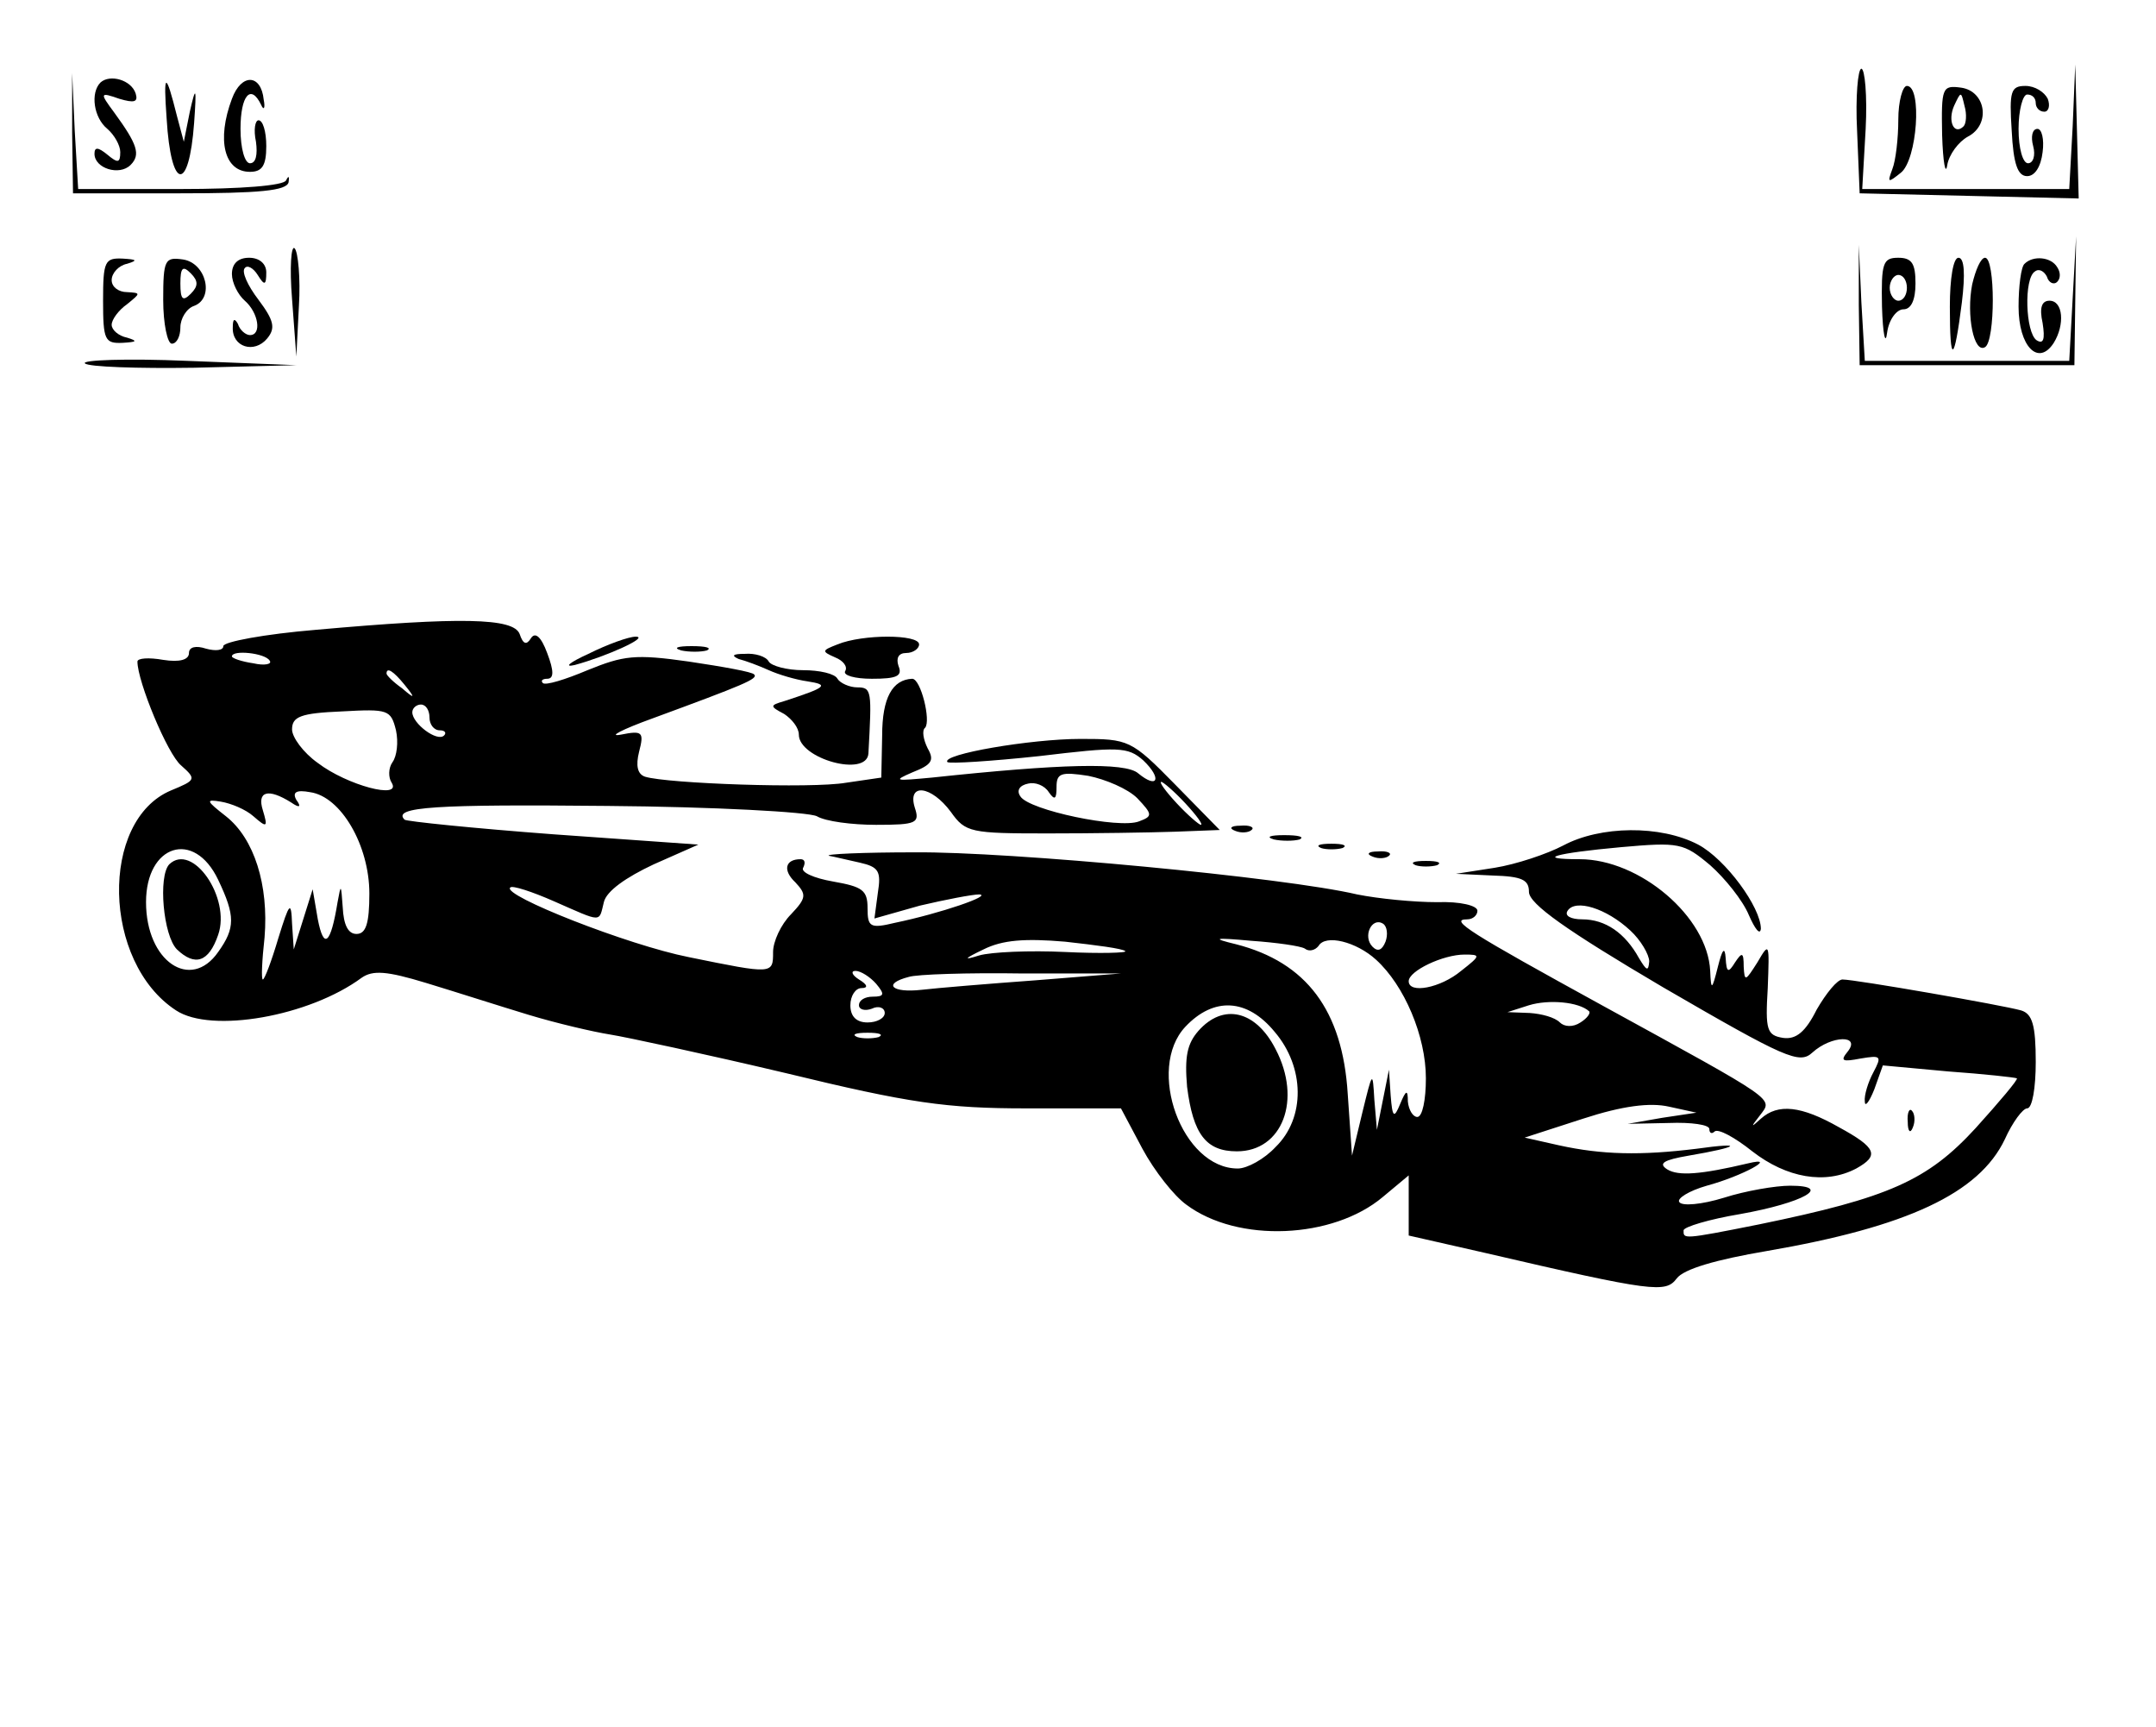<?xml version="1.0" standalone="no"?>
<!DOCTYPE svg PUBLIC "-//W3C//DTD SVG 20010904//EN"
 "http://www.w3.org/TR/2001/REC-SVG-20010904/DTD/svg10.dtd">
<svg version="1.0" xmlns="http://www.w3.org/2000/svg"
 width="251pt" height="201pt" viewBox="0 0 251 201"
 preserveAspectRatio="xMidYMid meet">

<g transform="translate(0,201) scale(0.1,-0.1)"
fill="#000000" stroke="none">
<path d="M84 1855 l1 -70 124 0 c93 0 125 3 127 13 1 7 0 8 -3 2 -3 -6 -52
-10 -123 -10 l-119 0 -4 68 -3 67 0 -70z"/>
<path d="M2162 1858 l3 -73 128 -3 127 -3 -2 78 -2 78 -3 -72 -4 -73 -120 0
-121 0 4 70 c2 39 -1 70 -5 70 -4 0 -7 -33 -5 -72z"/>
<path d="M117 1914 c-12 -12 -8 -41 8 -54 8 -7 15 -19 15 -27 0 -13 -3 -13
-15 -3 -11 9 -15 9 -15 1 0 -17 29 -26 42 -13 12 12 8 24 -19 61 -17 23 -17
24 6 16 17 -5 22 -4 19 6 -5 16 -30 23 -41 13z"/>
<path d="M194 1872 c5 -84 26 -87 32 -5 3 42 2 44 -5 13 l-7 -35 -8 30 c-13
52 -16 52 -12 -3z"/>
<path d="M270 1895 c-18 -48 -9 -85 21 -85 14 0 19 7 19 30 0 17 -4 30 -9 30
-4 0 -6 -11 -3 -25 2 -15 0 -25 -7 -25 -6 0 -11 17 -11 40 0 39 12 53 24 28 3
-7 5 -4 3 6 -3 30 -26 31 -37 1z"/>
<path d="M2210 1871 c0 -22 -3 -48 -7 -58 -6 -16 -5 -16 10 -4 19 15 25 101 7
101 -5 0 -10 -18 -10 -39z"/>
<path d="M2261 1853 c1 -32 4 -48 6 -35 2 12 13 27 24 33 27 14 21 53 -8 57
-22 3 -23 0 -22 -55z m25 10 c-11 -11 -19 6 -11 24 8 17 8 17 12 0 3 -10 2
-21 -1 -24z"/>
<path d="M2342 1858 c2 -39 7 -53 18 -53 9 0 16 11 18 28 2 15 -1 27 -6 27 -6
0 -8 -9 -5 -20 3 -11 0 -20 -6 -20 -6 0 -11 17 -11 40 0 22 5 40 10 40 6 0 10
-4 10 -10 0 -5 4 -10 10 -10 5 0 7 7 4 15 -4 8 -15 15 -26 15 -17 0 -19 -6
-16 -52z"/>
<path d="M340 1662 l5 -67 3 59 c2 32 -1 63 -5 67 -4 4 -6 -22 -3 -59z"/>
<path d="M2164 1655 l1 -70 125 0 125 0 1 75 1 75 -4 -72 -4 -73 -119 0 -119
0 -4 68 -3 67 0 -70z"/>
<path d="M120 1660 c0 -46 2 -50 23 -49 16 1 18 2 5 6 -10 2 -18 9 -18 15 0 6
8 17 18 24 16 13 16 13 0 14 -10 0 -18 6 -18 14 0 8 8 17 18 19 13 4 11 5 -5
6 -21 1 -23 -3 -23 -49z"/>
<path d="M190 1661 c0 -28 5 -51 10 -51 6 0 10 9 10 19 0 10 7 22 16 25 24 9
14 50 -13 54 -21 3 -23 0 -23 -47z m32 7 c-9 -9 -12 -7 -12 12 0 19 3 21 12
12 9 -9 9 -15 0 -24z"/>
<path d="M270 1691 c0 -10 7 -24 15 -31 16 -14 20 -40 6 -40 -5 0 -12 6 -14
13 -4 7 -6 6 -6 -4 -1 -23 25 -31 40 -13 10 12 8 21 -10 45 -13 17 -20 33 -16
37 3 4 10 0 15 -8 8 -13 10 -12 10 3 0 10 -8 17 -20 17 -13 0 -20 -7 -20 -19z"/>
<path d="M2191 1653 c1 -32 4 -46 6 -30 2 15 11 27 19 27 9 0 14 11 14 30 0
23 -4 30 -20 30 -18 0 -20 -6 -19 -57z m29 22 c0 -8 -4 -15 -10 -15 -5 0 -10
7 -10 15 0 8 5 15 10 15 6 0 10 -7 10 -15z"/>
<path d="M2270 1653 c0 -68 5 -66 14 5 4 33 3 52 -4 52 -6 0 -10 -24 -10 -57z"/>
<path d="M2296 1679 c-7 -36 2 -81 15 -73 12 7 12 104 0 104 -5 0 -11 -14 -15
-31z"/>
<path d="M2357 1703 c-4 -3 -7 -26 -7 -50 0 -46 23 -70 41 -42 13 21 11 49 -5
49 -9 0 -12 -8 -8 -26 3 -19 1 -25 -7 -20 -13 9 -15 72 -2 80 5 4 11 0 14 -6
2 -7 8 -10 12 -6 4 4 4 11 0 17 -7 12 -28 14 -38 4z"/>
<path d="M99 1587 c4 -4 61 -6 127 -5 l119 3 -127 5 c-70 3 -124 1 -119 -3z"/>
<path d="M368 1277 c-60 -5 -108 -14 -108 -19 0 -5 -9 -6 -20 -3 -12 4 -20 2
-20 -5 0 -8 -11 -11 -30 -8 -17 3 -30 2 -30 -2 0 -23 35 -108 51 -121 18 -16
17 -17 -12 -29 -83 -35 -80 -200 6 -256 41 -27 155 -7 216 38 13 9 29 8 75 -6
33 -10 86 -27 119 -37 33 -10 76 -20 95 -23 19 -3 112 -23 205 -45 144 -35
187 -41 280 -41 l110 0 25 -47 c14 -26 37 -55 51 -65 60 -45 171 -40 229 9
l30 25 0 -35 0 -35 88 -20 c198 -46 211 -47 224 -30 8 11 46 22 105 32 163 28
247 67 277 130 9 20 21 36 26 36 6 0 10 24 10 54 0 43 -4 56 -17 60 -21 6
-193 36 -208 36 -6 0 -19 -16 -30 -35 -13 -26 -24 -35 -39 -33 -19 3 -21 9
-18 58 2 53 2 54 -12 30 -14 -22 -15 -23 -16 -5 0 17 -2 17 -10 5 -8 -13 -10
-12 -11 5 -1 14 -4 10 -9 -10 -7 -28 -8 -28 -9 -5 -3 63 -82 130 -152 130 -53
0 -29 7 48 14 68 6 73 5 104 -21 17 -15 38 -41 45 -58 7 -16 13 -24 14 -16 0
25 -41 81 -73 98 -44 23 -114 22 -157 -1 -19 -10 -55 -22 -80 -26 l-45 -7 43
-2 c34 -1 42 -5 42 -19 0 -14 44 -45 156 -111 143 -83 159 -90 174 -76 22 20
57 21 41 1 -9 -11 -6 -12 15 -8 24 4 25 3 15 -16 -6 -11 -11 -27 -10 -34 0 -7
5 -1 11 14 l10 28 76 -7 c42 -3 78 -7 80 -8 2 -1 -20 -27 -48 -58 -56 -61
-101 -81 -252 -112 -90 -18 -88 -17 -88 -7 0 4 30 13 66 19 73 13 109 33 58
33 -17 0 -52 -6 -77 -14 -26 -8 -49 -10 -52 -5 -3 4 11 13 32 19 41 11 85 35
48 26 -55 -13 -81 -15 -94 -7 -11 7 -4 11 25 16 59 10 66 16 9 8 -65 -8 -110
-7 -160 4 l-40 9 68 22 c46 15 78 19 100 14 l32 -7 -40 -6 -40 -7 48 1 c26 1
47 -2 47 -7 0 -5 3 -6 6 -3 4 4 24 -7 44 -23 40 -31 85 -39 121 -20 27 15 24
24 -20 48 -44 25 -71 28 -91 10 -12 -11 -12 -10 -1 4 15 20 22 15 -184 128
-153 84 -179 100 -157 100 7 0 12 5 12 10 0 6 -20 11 -47 10 -27 0 -68 4 -93
9 -85 20 -405 50 -515 49 -60 0 -105 -2 -100 -4 6 -1 22 -5 36 -8 22 -5 25
-10 21 -35 l-4 -30 53 15 c30 7 61 13 69 13 16 -1 -45 -22 -98 -33 -29 -7 -32
-5 -32 17 0 21 -6 25 -40 31 -23 4 -38 11 -35 16 3 6 2 10 -3 10 -18 0 -21
-13 -6 -27 13 -14 13 -18 -5 -37 -12 -12 -21 -32 -21 -44 0 -26 0 -26 -98 -6
-71 14 -218 72 -208 81 2 3 26 -5 51 -16 57 -25 52 -25 58 -1 3 13 26 29 58
44 l52 23 -169 12 c-93 7 -171 15 -173 17 -15 15 37 18 236 16 124 -1 234 -7
244 -12 10 -6 41 -10 69 -10 47 0 51 2 45 20 -9 29 19 26 42 -5 17 -24 23 -25
113 -25 52 0 119 1 148 2 l52 2 -52 53 c-51 52 -54 53 -110 53 -58 0 -163 -18
-155 -27 3 -2 51 1 107 7 92 11 103 11 121 -5 22 -21 17 -34 -6 -15 -15 13
-90 11 -240 -5 -43 -4 -46 -4 -23 6 23 9 26 14 18 28 -5 10 -7 21 -3 24 7 8
-5 57 -15 57 -23 -1 -35 -22 -35 -66 l-1 -49 -41 -6 c-40 -7 -208 -1 -234 7
-9 3 -11 13 -7 29 6 23 4 25 -21 20 -16 -3 1 6 37 19 106 39 123 46 118 51 -2
3 -36 9 -76 15 -63 9 -76 7 -118 -10 -26 -11 -49 -18 -52 -15 -3 3 0 5 5 5 8
0 8 9 0 30 -7 19 -14 25 -19 17 -5 -8 -9 -7 -13 5 -7 19 -69 20 -237 5z m-54
-36 c3 -4 -6 -6 -19 -3 -14 2 -25 6 -25 8 0 8 39 4 44 -5z m157 -28 c13 -16
12 -17 -3 -4 -10 7 -18 15 -18 17 0 8 8 3 21 -13z m-14 -90 c-5 -7 -5 -18 -1
-24 12 -20 -52 -3 -86 23 -17 12 -30 30 -30 39 0 15 10 19 58 21 54 3 57 2 63
-22 3 -14 1 -30 -4 -37z m43 52 c0 -8 5 -15 12 -15 6 0 8 -3 5 -6 -8 -8 -37
14 -37 27 0 5 5 9 10 9 6 0 10 -7 10 -15z m824 -94 c18 -19 18 -21 2 -27 -23
-9 -128 13 -138 29 -5 7 -1 13 9 15 8 2 19 -2 24 -10 7 -10 9 -8 9 6 0 16 5
18 37 13 20 -4 46 -15 57 -26z m56 -6 c13 -14 21 -25 18 -25 -2 0 -15 11 -28
25 -13 14 -21 25 -18 25 2 0 15 -11 28 -25z m-1041 1 c10 -7 12 -5 6 3 -5 9 0
12 16 9 36 -5 69 -62 69 -118 0 -35 -4 -47 -15 -47 -10 0 -15 11 -16 31 -2 27
-2 28 -6 6 -8 -49 -16 -56 -23 -20 l-6 35 -11 -35 -11 -35 -2 30 c-1 27 -3 25
-16 -17 -8 -27 -16 -48 -18 -48 -2 0 -1 22 2 49 5 61 -12 115 -45 141 -23 18
-24 20 -6 17 12 -2 29 -9 38 -17 16 -14 17 -13 11 7 -7 22 6 26 33 9z m-85
-90 c20 -42 20 -56 0 -84 -32 -46 -84 -11 -84 58 0 67 56 85 84 26z m1644 -59
c12 -11 22 -28 22 -36 -1 -12 -3 -11 -12 4 -16 29 -39 45 -66 45 -13 0 -21 4
-17 10 9 14 45 3 73 -23z m-285 -13 c-4 -10 -9 -12 -15 -6 -12 12 -1 35 12 27
5 -3 6 -13 3 -21z m-303 -11 c3 -2 -29 -3 -70 -1 -41 2 -86 0 -100 -4 -19 -6
-18 -4 5 7 22 11 48 13 95 9 36 -4 67 -8 70 -11z m209 3 c5 -4 12 -2 16 3 8
14 44 5 67 -16 33 -30 58 -89 58 -138 0 -25 -4 -45 -10 -45 -5 0 -10 8 -11 18
0 14 -2 14 -9 -3 -7 -17 -9 -16 -11 10 l-2 30 -7 -35 -7 -35 -3 35 c-2 34 -2
34 -14 -15 l-12 -50 -5 72 c-6 97 -48 153 -130 174 -29 7 -26 8 18 4 29 -2 57
-6 62 -9z m182 -26 c-24 -20 -61 -27 -61 -12 0 12 40 31 65 31 19 0 19 -1 -4
-19z m-681 -15 c10 -12 10 -15 -4 -15 -9 0 -16 -4 -16 -10 0 -5 7 -7 15 -4 8
4 15 1 15 -5 0 -6 -9 -11 -20 -11 -13 0 -20 7 -20 20 0 11 6 20 13 20 8 0 7 4
-3 10 -8 5 -10 10 -4 10 6 0 17 -7 24 -15z m185 4 c-55 -4 -115 -9 -132 -11
-35 -4 -46 7 -15 15 9 3 69 5 132 4 l115 0 -100 -8z m645 -36 c2 -2 -2 -8 -10
-13 -9 -6 -19 -5 -24 0 -6 6 -21 10 -35 11 l-26 1 25 8 c23 7 58 4 70 -7z
m-366 -24 c35 -41 36 -100 1 -134 -13 -14 -33 -25 -44 -25 -65 0 -107 116 -61
165 33 35 72 33 104 -6z m-461 -6 c-7 -2 -19 -2 -25 0 -7 3 -2 5 12 5 14 0 19
-2 13 -5z"/>
<path d="M197 1004 c-13 -14 -7 -83 9 -99 21 -20 37 -15 48 17 15 43 -30 108
-57 82z"/>
<path d="M1395 810 c-13 -15 -16 -30 -13 -65 7 -55 22 -75 58 -75 53 0 76 60
45 119 -23 45 -61 54 -90 21z"/>
<path d="M685 1249 c-22 -10 -29 -16 -16 -13 37 10 88 33 71 33 -8 0 -33 -9
-55 -20z"/>
<path d="M975 1260 c-18 -7 -19 -8 -3 -15 10 -4 15 -11 12 -16 -3 -5 11 -9 31
-9 29 0 36 3 31 15 -3 9 0 15 9 15 8 0 15 5 15 10 0 12 -66 12 -95 0z"/>
<path d="M793 1253 c9 -2 23 -2 30 0 6 3 -1 5 -18 5 -16 0 -22 -2 -12 -5z"/>
<path d="M860 1243 c8 -2 24 -8 35 -13 11 -5 31 -11 45 -13 26 -4 22 -7 -27
-23 -17 -5 -17 -6 0 -15 9 -6 17 -16 17 -24 0 -28 79 -50 81 -22 4 73 4 77
-13 77 -9 0 -20 5 -23 10 -3 6 -21 10 -40 10 -19 0 -37 5 -40 10 -3 6 -16 10
-28 9 -14 0 -16 -2 -7 -6z"/>
<path d="M1438 1043 c7 -3 16 -2 19 1 4 3 -2 6 -13 5 -11 0 -14 -3 -6 -6z"/>
<path d="M1483 1033 c9 -2 23 -2 30 0 6 3 -1 5 -18 5 -16 0 -22 -2 -12 -5z"/>
<path d="M1538 1023 c6 -2 18 -2 25 0 6 3 1 5 -13 5 -14 0 -19 -2 -12 -5z"/>
<path d="M1598 1013 c7 -3 16 -2 19 1 4 3 -2 6 -13 5 -11 0 -14 -3 -6 -6z"/>
<path d="M1648 1003 c6 -2 18 -2 25 0 6 3 1 5 -13 5 -14 0 -19 -2 -12 -5z"/>
<path d="M2221 704 c0 -11 3 -14 6 -6 3 7 2 16 -1 19 -3 4 -6 -2 -5 -13z"/>
</g>
</svg>
